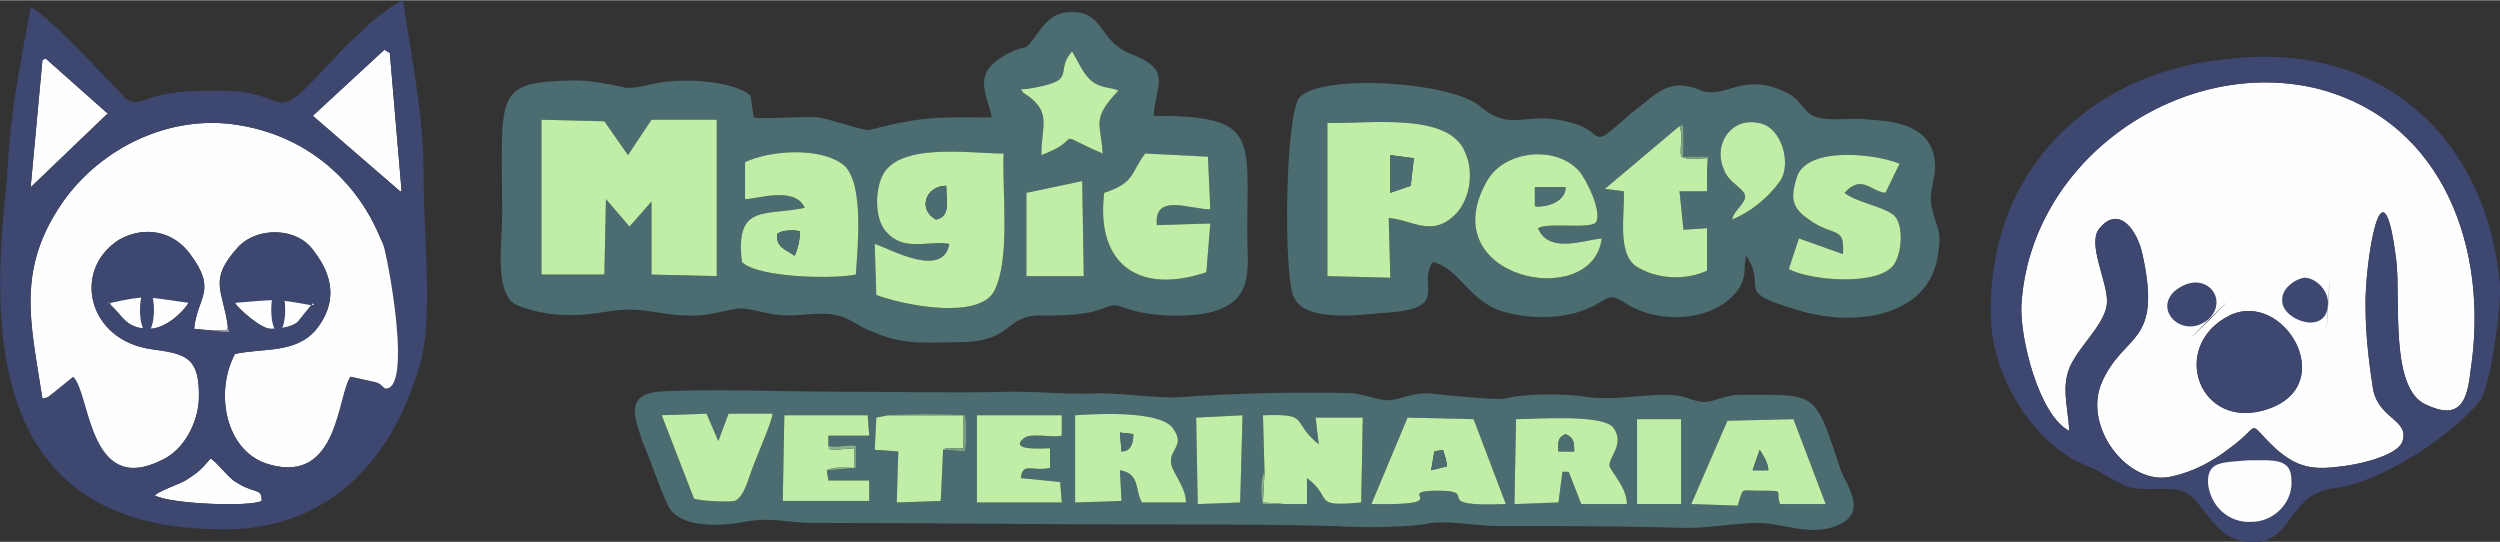 <?xml version="1.0" encoding="UTF-8"?>
<!DOCTYPE svg PUBLIC "-//W3C//DTD SVG 1.1//EN" "http://www.w3.org/Graphics/SVG/1.1/DTD/svg11.dtd">
<!-- Creator: CorelDRAW X8 -->
<svg xmlns="http://www.w3.org/2000/svg" xml:space="preserve" width="4363px" height="946px" version="1.1" style="shape-rendering:geometricPrecision; text-rendering:geometricPrecision; image-rendering:optimizeQuality; fill-rule:evenodd; clip-rule:evenodd"
viewBox="0 0 3181 689"
 xmlns:xlink="http://www.w3.org/1999/xlink">
 <rect x="0" y="0" width="3181" height="689" fill="#333333" stroke="none"/>
 <defs>
  <style type="text/css">
   <![CDATA[
    .str1 {stroke:#3D4770;stroke-width:6.73}
    .str0 {stroke:#3D4770;stroke-width:1.722}
    .fil2 {fill:#3D4770}
    .fil12 {fill:#3D4770}
    .fil1 {fill:#4B6D71}
    .fil6 {fill:#4C6E71}
    .fil4 {fill:#4D6E72}
    .fil5 {fill:#789F86}
    .fil8 {fill:#7CA588}
    .fil9 {fill:#87AE8C}
    .fil7 {fill:#89B28D}
    .fil10 {fill:#989EB3}
    .fil3 {fill:#C0EEA7}
    .fil11 {fill:#EFF0F3}
    .fil0 {fill:#FEFEFE}
   ]]>
  </style>
 </defs>
 <g id="Capa_x0020_1">
  <g id="_2797411900928">
   <path class="fil0" d="M2837 401c69,-33 140,88 49,119 -88,30 -127,-80 -49,-119zm-26 6c-78,76 75,-76 0,0zm151 -19c-6,108 7,-109 0,0zm-329 160c-2,-35 -13,-63 7,-93 13,-22 41,-48 41,-72 0,-26 -24,-71 -11,-91 26,-34 50,2 56,31 26,117 -24,99 -52,164 -24,57 35,132 89,119 28,-6 52,-19 74,-36 43,-31 19,-37 58,0 28,25 48,28 85,23 19,-2 71,-13 77,-32 9,-28 -32,-28 -38,-69 -5,-33 -9,-68 -9,-100 -2,-50 21,-208 39,-61 6,50 -9,165 39,184 47,22 52,-13 56,-47 22,-148 -32,-312 -193,-355 -173,-44 -368,88 -379,275 -2,41 22,140 61,160l0 0z"/>
   <path class="fil1" d="M1379 351l-73 0 0 -106 71 -15 2 121 0 0zm-102 -156c-2,50 9,134 -12,175 -20,37 -115,18 -150,5l-2 -65c19,6 87,45 95,0 -24,-5 -56,10 -78,-13 -17,-15 -17,-52 -8,-72 19,-45 112,-30 155,-30zm195 91l68 -2 -5 62c-86,29 -141,-10 -130,-101 39,-13 33,-24 52,-50l80 4 3 67c-26,0 -72,-21 -68,20l0 0zm-703 63l-80 0 0 -197 80 2 30 43 30 -45 83 0 0 199 -83 -2 0 -93 -28 32 -30 -35 -2 96 0 0zm179 -96l0 -47c31,-15 96,-20 126,4 26,24 17,106 15,139 -30,6 -125,4 -145,-16 -9,-75 30,-58 80,-69 -13,-28 -60,-11 -76,-11l0 0zm358 -140c69,-11 34,-20 58,-48 7,11 13,26 22,35 13,13 28,10 37,15 -35,37 -22,41 -20,80 -69,-30 -19,-20 -78,2 0,-39 15,-56 -24,-80l-2 -2 7 -2 0 0zm-44 36c-69,0 -86,-2 -156,16 -4,2 -47,-13 -65,-16 -17,-2 -73,3 -82,0l-4 -28c-24,-19 -82,-21 -111,-17 -17,2 -39,11 -54,6 -17,-4 -41,-8 -58,-8 -106,2 -93,15 -93,173 0,32 -11,100 19,113 37,15 76,15 115,8 48,-8 67,7 115,5 15,0 43,-9 56,-9 20,2 37,9 58,9 20,0 48,-5 63,0 15,2 28,15 46,21 41,18 69,13 115,13 62,-2 54,-34 97,-34 100,2 76,-22 110,-9 29,11 89,13 117,2 46,-17 37,-56 37,-97 0,-124 15,-150 -119,-150 2,-41 26,-58 -32,-80 -39,-17 -31,-54 -76,-52 -20,2 -28,11 -39,26 -20,28 -11,13 -37,26 -50,26 -28,50 -22,82l0 0z"/>
   <path class="fil1" d="M1522 531l59 -3 -3 111 -54 2 -2 -110 0 0zm689 112l-59 -2 46 -106 84 -2 41 108 -58 0c-7,-17 9,-17 -26,-17 -26,0 -20,-5 -28,19l0 0zm-466 -2l46 -110 84 2 41 108c-101,4 -30,-17 -86,-17 -61,0 28,19 -85,17zm394 0l-56 0 0 -108 56 0 0 108zm-1009 -113c7,-2 89,-2 98,0 2,11 2,35 0,46l-28 -2 -3 65 -56 2 2 -65 -30 -2 2 -41 15 -3 0 0zm940 113l-58 0 -16 -41 -8 0 -5 39 -56 2 2 -108c22,0 111,-7 124,11 15,21 -7,38 -5,49 5,11 22,28 22,48l0 0zm-561 -2l-56 0c-9,-15 -2,-37 -28,-41l2 39 -59 2 0 -111c29,-2 107,-6 124,16 17,23 -4,26 -2,45 2,13 19,30 19,50l0 0zm-173 -69l0 25c-22,5 -35,-8 -37,13l50 5 2 26 -108 0 0 -111 108 0 0 26c-13,3 -39,-4 -48,3 -21,17 26,13 33,13l0 0zm-282 -3c13,3 22,-2 35,0l0 28 -37 3 2 13 52 0 0 26 -110 0 2 -109 106 0 2 26 -52 0 0 13 0 0zm581 74l-28 0c-3,-9 -3,-35 2,-41l-2 -72c62,-2 34,7 71,37l-4 -34 60 0 -2 108c-65,6 -34,-5 -69,-31l0 33 -28 0 0 0zm-752 -7l-41 -106 57 -2 15 35 13 -35 56 0c0,9 -24,63 -28,76 -4,11 -9,30 -20,35 -8,2 -45,0 -52,-3l0 0zm-45 -136c-46,4 -28,39 -20,65 9,20 24,65 33,82 15,26 63,24 89,20 43,-9 54,0 97,0 147,0 292,2 438,2 75,0 149,0 225,2 28,2 82,2 110,-2 28,-7 65,2 98,2 75,0 149,0 223,2 43,2 73,-6 106,-6 30,0 65,17 99,4 39,-15 18,-45 7,-69 -35,-104 -28,-98 -130,-98 -17,0 -33,9 -43,9 -18,0 -24,-9 -48,-9 -39,0 -63,7 -102,3 -28,-5 -80,-5 -106,2 -9,2 -80,-5 -97,-7 -22,0 -31,7 -50,9 -13,0 -28,-7 -46,-9 -67,-2 -153,0 -220,5 -24,2 -70,-5 -102,-5 -37,2 -72,-2 -111,-2 -75,2 -151,0 -225,0 -67,0 -164,-4 -225,0l0 0z"/>
   <path class="fil1" d="M2038 303c-11,93 -217,52 -146,-73 22,-39 87,-46 117,-13 11,13 29,52 22,65 -6,10 -61,0 -74,8 13,33 59,15 81,13zm-349 -147c48,2 154,-15 175,37 13,28 5,65 -15,82 -28,26 -54,4 -82,2l2 76 -80 -2 0 -195 0 0zm448 4c5,0 -4,-4 5,0l0 39 32 0 -2 20 0 24 -35 0 5 49 30 -2 0 54c-28,13 -65,11 -91,-6 -24,-18 -13,-69 -15,-95l-24 -3 95 -80 0 0zm208 163c2,-35 -9,-22 -39,-41 -24,-16 -30,-26 -19,-59 15,-37 99,-28 130,-15l-18 37c-19,-2 -30,-24 -52,0 13,11 46,17 59,26 17,8 15,49 4,65 -19,28 -106,21 -134,6l13 -39 56 20 0 0zm-141 -44c2,-13 22,-23 15,-34 -6,-9 -21,-15 -26,-31 -13,-30 9,-65 44,-58 30,4 43,52 28,74 -15,21 -37,39 -61,49l0 0zm-381 54c33,7 46,50 89,63 39,11 89,11 126,-13 19,-13 23,2 47,11 35,15 89,13 119,-17 22,-22 13,-37 18,-52 28,43 -18,45 65,69 69,22 168,11 179,-71 5,-31 -2,-33 -8,-59 -5,-21 6,-37 4,-58 -4,-44 -45,-52 -82,-54 -20,-3 -54,2 -67,-3 -18,-4 -20,-21 -37,-30 -57,-30 -80,7 -111,-4 -43,-18 -56,4 -91,30 -58,52 -26,20 -82,9 -52,-13 -69,15 -110,-20 -37,-30 -197,-41 -228,-11 -19,20 -21,228 -8,254 13,32 80,24 110,21 93,-4 46,-34 67,-65l0 0z"/>
   <path class="fil0" d="M54 507c4,-2 4,0 7,-2l30 -22c21,19 21,149 115,102 28,-13 45,-46 47,-76 2,-56 -17,-59 -60,-65 -81,-11 -102,-100 -42,-139 33,-19 70,-11 91,18 35,47 9,54 5,95l21 2 20 0 2 -4c-6,-48 -26,-59 13,-102 24,-26 76,-26 97,6 24,31 29,65 3,98 -26,32 -67,24 -104,32 -26,48 -13,126 45,141 87,24 87,-89 102,-112l26 6c11,4 -33,37 -13,76 50,-93 93,-117 26,-256 -30,-75 -93,-130 -175,-145 -85,-17 -174,22 -226,91 -65,89 -45,158 -30,256l0 0z"/>
   <path class="fil2" d="M2633 548c-39,-20 -63,-119 -61,-160 11,-187 206,-319 379,-275 161,43 215,207 193,355 -4,34 -9,69 -56,47 -48,-19 -33,-134 -39,-184 -18,-147 -41,11 -39,61 0,32 4,67 9,100 6,41 47,41 38,69 -6,19 -58,30 -77,32 -37,5 -57,2 -85,-23 -39,-37 -15,-31 -58,0 -22,17 -46,30 -74,36 -54,13 -113,-62 -89,-119 28,-65 78,-47 52,-164 -6,-29 -30,-65 -56,-31 -13,20 11,65 11,91 0,24 -28,50 -41,72 -20,30 -9,58 -7,93l0 0zm208 -474c-180,15 -310,140 -308,324 0,78 53,168 124,195 17,7 35,20 50,26 23,7 54,-2 73,7 26,11 39,71 96,63 41,-7 39,-61 93,-68 58,-6 152,-67 187,-112 13,-20 27,-119 25,-147 -17,-187 -150,-308 -340,-288l0 0z"/>
   <polygon class="fil3" points="771,253 801,288 829,256 829,349 912,351 912,152 829,152 799,197 769,154 689,152 689,349 769,349 "/>
   <path class="fil3" d="M1191 279c-24,-13 -13,-43 13,-43 0,20 6,39 -13,43zm86 -84c-43,0 -136,-15 -155,30 -9,20 -9,57 8,72 22,23 54,8 78,13 -8,45 -76,6 -95,0l2 65c35,13 130,32 150,-5 21,-41 10,-125 12,-175z"/>
   <path class="fil3" d="M1769 197l30 4 -4 35 -26 9 0 -48zm-80 154l80 2 -2 -76c28,2 54,24 82,-2 20,-17 28,-54 15,-82 -21,-52 -127,-35 -175,-37l0 195 0 0z"/>
   <path class="fil3" d="M1011 325c-13,-9 -24,-11 -22,-28 7,-5 22,-5 29,-3 0,9 -3,24 -7,31zm-63 -72c16,0 63,-17 76,11 -50,11 -89,-6 -80,69 20,20 115,22 145,16 2,-33 11,-115 -15,-139 -30,-24 -95,-19 -126,-4l0 47 0 0z"/>
   <path class="fil3" d="M1953 238l39 0c0,18 -24,26 -39,24l0 -24zm85 65c-22,2 -68,20 -81,-13 13,-8 68,2 74,-8 7,-13 -11,-52 -22,-65 -30,-33 -95,-26 -117,13 -71,125 135,166 146,73z"/>
   <path class="fil3" d="M1472 286c-4,-41 42,-20 68,-20l-3 -67 -80 -4c-19,26 -13,37 -52,50 -11,91 44,130 130,101l5 -62 -68 2 0 0z"/>
   <path class="fil3" d="M2345 323l-56 -20 -13 39c28,15 115,22 134,-6 11,-16 13,-57 -4,-65 -13,-9 -46,-15 -59,-26 22,-24 33,-2 52,0l18 -37c-31,-13 -115,-22 -130,15 -11,33 -5,43 19,59 30,19 41,6 39,41l0 0z"/>
   <path class="fil3" d="M2172 219l0 -18c-11,0 -22,3 -33,-2 -2,-13 3,-26 -2,-39l-95 80 24 3c2,26 -9,77 15,95 26,17 63,19 91,6l0 -54 -30 2 -5 -49 35 0 0 -24 0 0z"/>
   <path class="fil2" d="M2837 401c-78,39 -39,149 49,119 91,-31 20,-152 -49,-119z"/>
   <path class="fil3" d="M1427 574l-2 -24 17 2c0,13 -4,22 -15,22l0 0zm82 65c0,-20 -17,-37 -19,-50 -2,-19 19,-22 2,-45 -17,-22 -95,-18 -124,-16l0 111 59 -2 -2 -39c26,4 19,26 28,41l56 0 0 0z"/>
   <path class="fil3" d="M1609 600l-2 39 28 2 28 0 0 -33c35,26 4,37 69,31l2 -108 -60 0 4 34c-37,-30 -9,-39 -71,-37l2 72z"/>
   <path class="fil3" d="M1983 574c0,-11 -2,-17 9,-22 11,5 11,11 11,22l-20 0zm87 67c0,-20 -17,-37 -22,-48 -2,-11 20,-28 5,-49 -13,-18 -102,-11 -124,-11l-2 108 56 -2 5 -39 8 0 16 41 58 0 0 0z"/>
   <path class="fil3" d="M1836 572c2,6 5,15 5,21l-20 5 4 -24 11 -2 0 0zm-91 69c113,2 24,-17 85,-17 56,0 -15,21 86,17l-41 -108 -84 -2 -46 110z"/>
   <path class="fil3" d="M2239 572c4,6 11,17 11,26l-20 0 9 -26zm-28 71c8,-24 2,-19 28,-19 35,0 19,0 26,17l58 0 -41 -108 -84 2 -46 106 59 2 0 0z"/>
   <path class="fil3" d="M883 634c7,3 44,5 52,3 11,-5 16,-24 20,-35 4,-13 28,-67 28,-76l-56 0 -13 35 -15 -35 -57 2 41 106 0 0z"/>
   <path class="fil3" d="M1336 570c-7,0 -54,4 -33,-13 9,-7 35,0 48,-3l0 -26 -108 0 0 111 108 0 -2 -26 -50 -5c2,-21 15,-8 37,-13l0 -25 0 0z"/>
   <path class="fil3" d="M1052 598c9,-5 24,-3 35,-3l0 -25 -26 2c-11,-2 -4,0 -7,-5l0 -13 52 0 -2 -26 -106 0 -2 109 110 0 0 -26 -52 0 -2 -13 0 0z"/>
   <polygon class="fil0" points="398,147 509,243 511,243 496,67 489,63 "/>
   <path class="fil3" d="M1200 572c6,-5 17,0 26,-2l0 -42 -96 0 -15 3 -2 41 30 2 -2 65 56 -2 3 -65 0 0z"/>
   <polygon class="fil3" points="1377,230 1306,245 1306,351 1379,351 "/>
   <path class="fil3" d="M1306 113c-5,0 -7,0 -7,2 0,0 0,0 2,0 0,2 0,2 0,2 39,24 24,41 24,80 59,-22 9,-32 78,-2 -2,-39 -15,-43 20,-80 -9,-5 -24,-2 -37,-15 -9,-9 -15,-24 -22,-35 -24,28 11,37 -58,48l0 0z"/>
   <polygon class="fil0" points="39,238 136,145 138,145 58,74 54,76 "/>
   <path class="fil3" d="M2204 279c24,-10 46,-28 61,-49 15,-22 2,-70 -28,-74 -35,-7 -57,28 -44,58 5,16 20,22 26,31 7,11 -13,21 -15,34l0 0z"/>
   <polygon class="fil3" points="1524,641 1578,639 1581,528 1522,531 "/>
   <polygon class="fil3" points="2139,533 2083,533 2083,641 2139,641 "/>
   <path class="fil0" d="M268 583c-13,15 -15,17 -32,28 -11,6 -33,13 -39,19 19,11 121,15 136,7 0,-18 -8,-7 -36,-26 -11,-9 -20,-22 -29,-28z"/>
   <path class="fil2" d="M2904 383c0,24 56,44 58,5 2,-18 -15,-35 -30,-35 -13,2 -30,15 -28,30z"/>
   <path class="fil2" d="M2767 370c-28,26 13,63 44,35 26,-26 -7,-65 -44,-35z"/>
   <path class="fil0" d="M141 385l0 3c15,13 19,30 49,30 20,0 42,-20 50,-33 -19,-13 -26,-26 -47,-26 -20,0 -39,7 -52,26z"/>
   <path class="fil0" d="M396 388c-58,-31 -43,-29 -97,-3 2,5 34,35 47,33 9,0 26,-2 33,-9l17 -21z"/>
   <polygon class="fil1" points="1769,245 1795,236 1799,201 1769,197 "/>
   <path class="fil1" d="M1191 279c19,-4 13,-23 13,-43 -26,0 -37,30 -13,43z"/>
   <path class="fil4" d="M1953 262c15,2 39,-6 39,-24l-39 0 0 24z"/>
   <path class="fil1" d="M1011 325c4,-7 7,-22 7,-31 -7,-2 -22,-2 -29,3 -2,17 9,19 22,28z"/>
   <path class="fil5" d="M1200 572l28 2c2,-11 2,-35 0,-46 -9,-2 -91,-2 -98,0l96 0 0 42c-9,2 -20,-3 -26,2z"/>
   <path class="fil6" d="M1983 574l20 0c0,-11 0,-17 -11,-22 -11,5 -9,11 -9,22z"/>
   <path class="fil6" d="M1825 574l-4 24 20 -5c0,-6 -3,-15 -5,-21l-11 2 0 0z"/>
   <path class="fil1" d="M1427 574c11,0 15,-9 15,-22l-17 -2 2 24 0 0z"/>
   <path class="fil6" d="M2230 598l20 0c0,-9 -7,-20 -11,-26l-9 26z"/>
   <path class="fil7" d="M1052 598l37 -3 0 -28c-13,-2 -22,3 -35,0 3,5 -4,3 7,5l26 -2 0 25c-11,0 -26,-2 -35,3l0 0z"/>
   <path class="fil8" d="M2172 219l2 -20 -32 0 0 -39c-9,-4 0,0 -5,0 5,13 0,26 2,39 11,5 22,2 33,2l0 18 0 0z"/>
   <path class="fil9" d="M1635 641l-28 -2 2 -39c-5,6 -5,32 -2,41l28 0 0 0z"/>
   <path class="fil10" d="M268 420c7,2 16,2 24,2l-2 -6 -2 4 -20 0 0 0z"/>
   <polygon class="fil10" points="141,388 141,385 136,383 "/>
   <polygon class="fil11" points="396,388 400,388 398,385 "/>
   <ellipse class="fil12 str0" cx="187" cy="394" rx="8" ry="27"/>
   <path class="fil2" d="M268 583c9,6 18,19 29,28 28,19 36,8 36,26 -15,8 -117,4 -136,-7 6,-6 28,-13 39,-19 17,-11 19,-13 32,-28zm128 -195l2 -3 2 3 -4 0 0 0zm0 0l-17 21c-7,7 -24,9 -33,9 -13,2 -45,-28 -47,-33 54,-4 47,-6 97,3zm-255 -3c47,-10 41,-8 99,0 -8,13 -30,33 -50,33 -30,0 -34,-17 -49,-30l-5 -5 5 2 0 0zm-80 120l-7 2c-15,-98 -35,-167 30,-256 52,-69 141,-108 226,-91 82,15 145,70 175,145 2,-13 43,189 6,189 -4,0 -4,-7 -17,-9l-28 -6c-17,23 -15,136 -102,112 -58,-15 -71,-93 -45,-141 37,-8 78,0 104,-32 26,-33 21,-67 -3,-98 -21,-32 -73,-32 -97,-6 -39,43 -19,54 -13,102l2 6c-8,0 -17,0 -24,-2l-21 -2c4,-41 30,-48 -5,-95 -21,-29 -58,-37 -91,-18 -60,39 -39,128 42,139 43,6 62,9 60,65 -2,30 -19,63 -47,76 -94,47 -91,-87 -113,-106l-32 26 0 0zm-7 -429l4 -2 80 71 -2 0 -97 93 15 -162 0 0zm435 -13l7 4 15 176 -2 0 -111 -96 91 -84 0 0zm-450 -54c-15,84 -26,132 -30,218 -22,193 -24,442 266,446 138,5 227,-84 262,-220 13,-61 2,-156 2,-228 0,-84 -15,-145 -26,-225 -28,11 -80,65 -102,89 -67,73 -41,26 -130,26 -30,0 -56,0 -86,8 -35,13 -28,7 -57,-21 -17,-18 -82,-87 -99,-93l0 0z"/>
   <path class="fil0 str1" d="M2919 611c2,30 -24,56 -54,56 -31,2 -57,-22 -59,-54 0,-31 24,-28 54,-31 31,0 59,-4 59,29z"/>
   <ellipse class="fil12 str0" cx="354" cy="394" rx="8" ry="27"/>
  </g>
 </g>
</svg>
